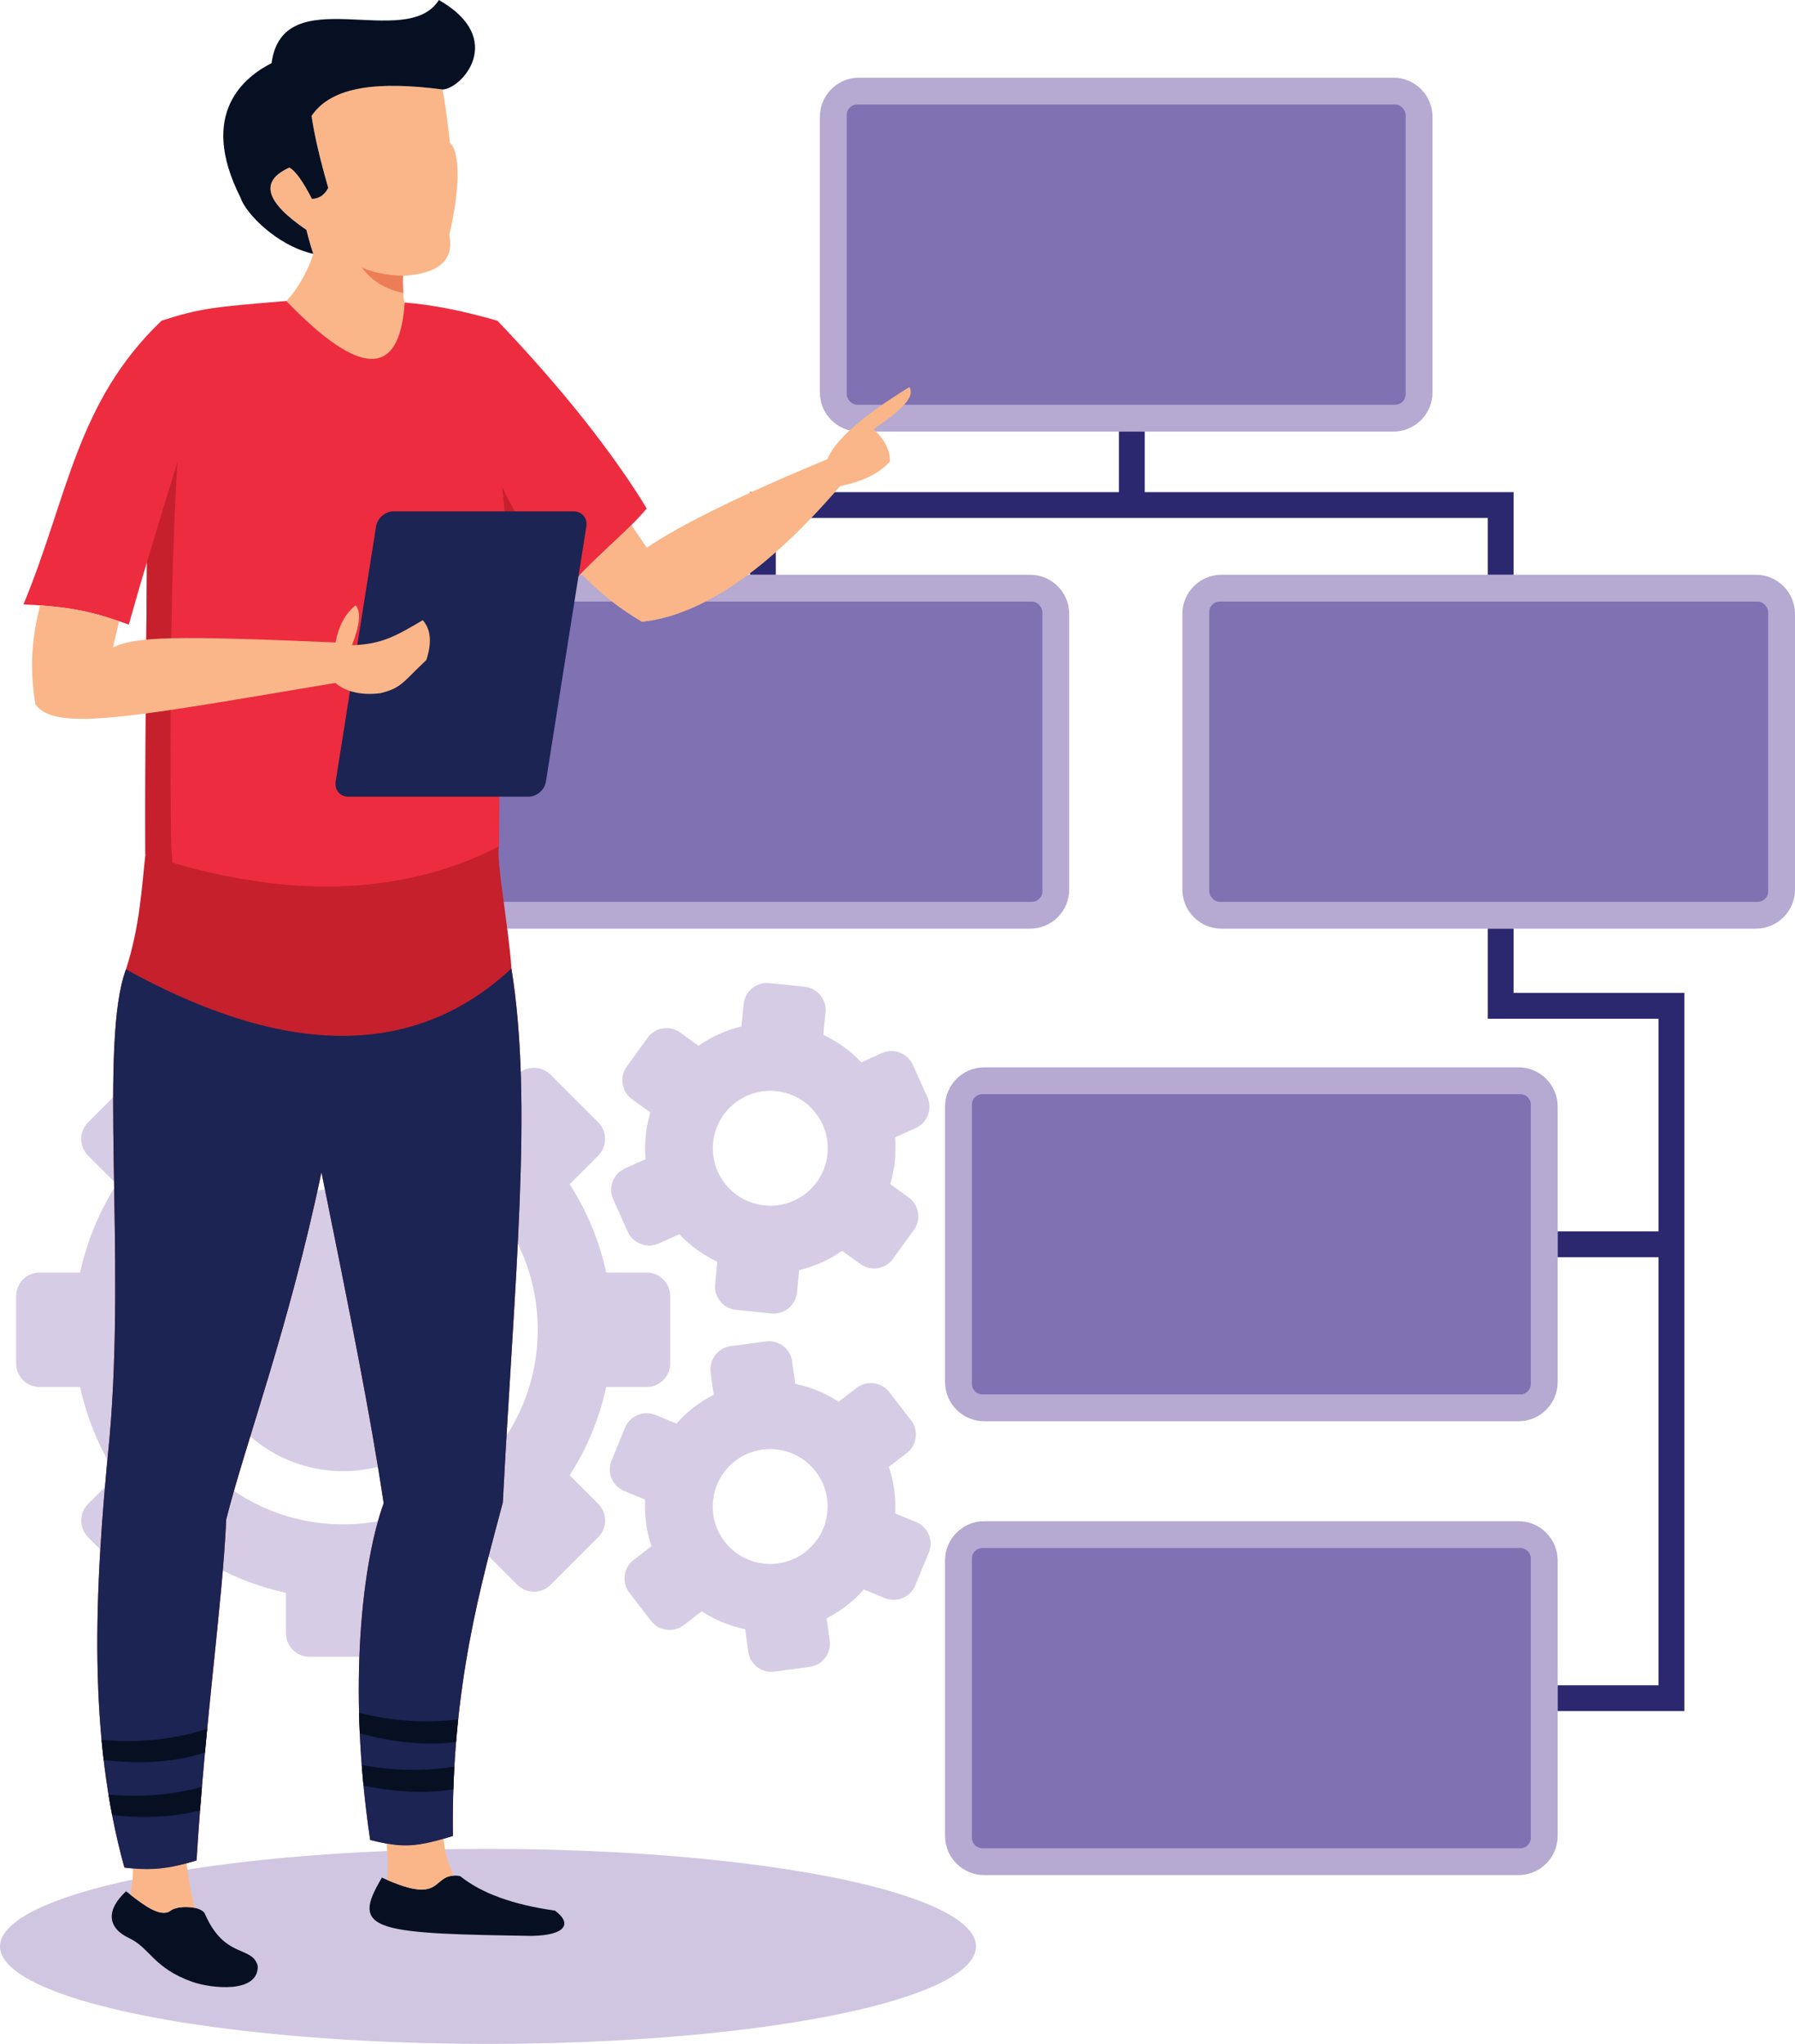 <?xml version="1.0" encoding="UTF-8"?><svg id="a" xmlns="http://www.w3.org/2000/svg" viewBox="0 0 1365.12 1554.53"><ellipse cx="371.14" cy="1480.36" rx="371.14" ry="74.17" style="fill:#d1c6e2;"/><path d="M150.29,839.13c20.87-13.44,43.66-22.7,67.17-27.8v-30.82c0-9.83,8.03-17.86,17.86-17.86h12.67s25.98,0,25.98,0h12.68c9.83,0,17.86,8.04,17.86,17.86v30.82c23.51,5.09,46.29,14.35,67.17,27.8l21.77-21.78c6.95-6.95,18.32-6.95,25.26,0l8.96,8.96,18.37,18.37,8.96,8.96c6.95,6.95,6.95,18.32,0,25.27l-21.77,21.76c13.45,20.88,22.71,43.66,27.8,67.17h30.81c9.83,0,17.87,8.04,17.87,17.87v12.67s0,25.98,0,25.98v12.68c0,9.83-8.03,17.86-17.86,17.86h-30.81c-5.09,23.51-14.36,46.29-27.8,67.17l21.78,21.77c6.95,6.95,6.95,18.31,0,25.26l-8.96,8.96-18.38,18.37-8.96,8.96c-6.95,6.95-18.32,6.95-25.26,0l-21.77-21.77c-20.88,13.44-43.66,22.71-67.17,27.79v30.82c0,9.83-8.03,17.86-17.86,17.86h-51.33c-9.83,0-17.86-8.04-17.86-17.86v-30.82c-23.51-5.09-46.29-14.35-67.16-27.79l-21.77,21.77c-6.95,6.95-18.32,6.95-25.27,0l-8.96-8.96-18.37-18.36-8.96-8.96c-6.95-6.95-6.95-18.32,0-25.27l21.77-21.76c-13.45-20.88-22.71-43.66-27.8-67.17H30.12c-9.83,0-17.86-8.03-17.86-17.86v-51.33c0-9.83,8.03-17.86,17.86-17.86h30.81c5.09-23.51,14.36-46.29,27.8-67.17l-21.77-21.77c-6.95-6.95-6.95-18.32,0-25.26l8.96-8.96,18.37-18.37,8.96-8.96c6.95-6.95,18.31-6.95,25.26,0l21.78,21.78h0Zm434.72-91.4c-9.71-.99-18.46,6.14-19.44,15.85l-1.75,17.13c-11.81,2.81-22.86,7.83-32.6,14.66l-13.98-10.08c-7.91-5.71-19.05-3.91-24.76,4l-15.85,21.96c-5.71,7.91-3.91,19.05,4,24.76l13.97,10.08c-1.68,5.65-2.87,11.54-3.49,17.61-.62,6.07-.64,12.08-.14,17.95l-15.71,7.05c-8.9,4-12.91,14.55-8.91,23.45l11.1,24.71c4,8.9,14.54,12.92,23.44,8.92l15.73-7.06c8.16,8.65,17.96,15.8,28.98,20.93l-1.75,17.13c-.99,9.7,6.14,18.45,15.85,19.44l26.95,2.75c9.7,.99,18.46-6.14,19.44-15.85l1.75-17.12c11.82-2.8,22.86-7.83,32.6-14.66l13.97,10.08c7.92,5.71,19.06,3.91,24.76-4l15.86-21.97c5.71-7.91,3.91-19.05-4-24.77l-13.97-10.08c1.68-5.64,2.86-11.53,3.48-17.6s.65-12.08,.14-17.95l15.72-7.06c8.89-3.99,12.91-14.54,8.92-23.44l-11.1-24.71c-4-8.9-14.55-12.91-23.45-8.92l-15.72,7.06c-8.16-8.65-17.97-15.8-28.98-20.93l1.75-17.12c.99-9.71-6.14-18.46-15.85-19.45l-26.95-2.75h0Zm.81,81.93c24.13,0,43.69,19.56,43.69,43.69s-19.56,43.68-43.69,43.68-43.69-19.56-43.69-43.68,19.56-43.69,43.69-43.69h0Zm-30.17,194.18c-9.67,1.3-16.51,10.28-15.21,19.95l2.3,17.06c-10.84,5.48-20.4,12.94-28.28,21.85l-15.94-6.55c-9.03-3.71-19.44,.64-23.15,9.66l-10.3,25.05c-3.71,9.03,.64,19.44,9.66,23.15l15.93,6.54c-.32,5.89-.1,11.89,.72,17.94,.82,6.06,2.19,11.9,4.05,17.49l-13.63,10.52c-7.72,5.96-9.16,17.16-3.2,24.88l16.55,21.44c5.96,7.73,17.16,9.17,24.88,3.21l13.64-10.53c9.96,6.51,21.15,11.17,33.06,13.61l2.29,17.05c1.3,9.68,10.27,16.52,19.94,15.22l26.84-3.61c9.67-1.3,16.51-10.27,15.21-19.94l-2.29-17.06c10.84-5.49,20.4-12.95,28.28-21.86l15.94,6.55c9.02,3.71,19.44-.64,23.14-9.66l10.3-25.05c3.71-9.03-.63-19.44-9.65-23.15l-15.94-6.54c.32-5.88,.1-11.88-.71-17.94-.82-6.06-2.19-11.89-4.05-17.49l13.64-10.52c7.72-5.96,9.16-17.16,3.21-24.88l-16.55-21.44c-5.96-7.73-17.16-9.16-24.89-3.21l-13.64,10.53c-9.96-6.51-21.16-11.18-33.06-13.6l-2.29-17.06c-1.3-9.67-10.28-16.51-19.94-15.21l-26.85,3.61h0Zm30.07,78.29c24.13,0,43.68,19.56,43.68,43.68s-19.55,43.68-43.68,43.68-43.68-19.56-43.68-43.68,19.56-43.68,43.68-43.68h0Zm-324.75-238.74c-40.86,0-77.87,16.56-104.65,43.35-26.78,26.78-43.35,63.78-43.35,104.64s16.56,77.87,43.35,104.65c26.78,26.78,63.78,43.35,104.65,43.35s77.86-16.57,104.64-43.35c26.79-26.78,43.35-63.78,43.35-104.65s-16.57-77.86-43.35-104.64c-26.78-26.79-63.78-43.35-104.64-43.35h0Zm76.06,71.93c-19.46-19.46-46.35-31.5-76.06-31.5s-56.6,12.04-76.06,31.5c-19.47,19.46-31.5,46.35-31.5,76.06s12.04,56.6,31.5,76.06c19.46,19.46,46.35,31.5,76.06,31.5s56.6-12.04,76.06-31.5c19.46-19.47,31.5-46.36,31.5-76.06s-12.04-56.6-31.5-76.06Z" style="fill:#d7cce5; fill-rule:evenodd;"/><path d="M653.29,59.07h406.37c16.43,0,29.76,13.34,29.76,29.76v209.66c0,16.43-13.34,29.76-29.76,29.76h-406.37c-16.43,0-29.76-13.34-29.76-29.76V88.83c0-16.43,13.34-29.76,29.76-29.76Z" style="fill:#b6a9d2;"/><rect x="643.96" y="79.49" width="425.05" height="228.34" rx="7.93" ry="7.93" style="fill:#8071b3;"/><path d="M377.01,437.14h406.37c16.43,0,29.76,13.34,29.76,29.76v209.66c0,16.43-13.34,29.76-29.76,29.76H377.01c-16.43,0-29.76-13.34-29.76-29.76v-209.66c0-16.43,13.34-29.76,29.76-29.76Z" style="fill:#b6a9d2;"/><rect x="367.68" y="457.56" width="425.05" height="228.33" rx="7.93" ry="7.93" style="fill:#8071b3;"/><path d="M928.98,437.14h406.37c16.43,0,29.76,13.34,29.76,29.76v209.66c0,16.43-13.34,29.76-29.76,29.76h-406.38c-16.43,0-29.76-13.34-29.76-29.76v-209.66c0-16.43,13.34-29.76,29.76-29.76Z" style="fill:#b6a9d2;"/><rect x="919.65" y="457.56" width="425.05" height="228.33" rx="7.93" ry="7.93" style="fill:#8071b3;"/><path d="M748.49,811.78h406.38c16.36,0,29.75,13.39,29.75,29.76v209.66c0,16.37-13.39,29.76-29.75,29.76h-406.38c-16.38,0-29.76-13.39-29.76-29.76v-209.66c0-16.36,13.39-29.76,29.76-29.76Z" style="fill:#b6a9d2; fill-rule:evenodd;"/><path d="M747.08,832.21h409.19c4.37,0,7.93,3.56,7.93,7.92v212.48c0,4.36-3.56,7.93-7.93,7.93h-409.19c-4.36,0-7.93-3.57-7.93-7.93v-212.48c0-4.36,3.57-7.92,7.93-7.92Z" style="fill:#8071b3; fill-rule:evenodd;"/><path d="M748.49,1156.97h406.38c16.36,0,29.75,13.39,29.75,29.76v209.66c0,16.37-13.39,29.76-29.75,29.76h-406.38c-16.38,0-29.76-13.39-29.76-29.76v-209.66c0-16.37,13.39-29.76,29.76-29.76Z" style="fill:#b6a9d2; fill-rule:evenodd;"/><path d="M747.08,1177.4h409.19c4.38,0,7.93,3.55,7.93,7.93v212.47c0,4.38-3.55,7.93-7.93,7.93h-409.19c-4.38,0-7.93-3.55-7.93-7.93v-212.47c0-4.38,3.55-7.93,7.93-7.93Z" style="fill:#8071b3;"/><polygon points="570.38 437.14 570.38 374.3 850.94 374.3 850.94 328.25 870.58 328.25 870.58 374.3 1151.13 374.3 1151.13 437.14 1131.49 437.14 1131.49 393.94 590.02 393.94 590.02 437.14 570.38 437.14" style="fill:#2b2870; fill-rule:evenodd;"/><polygon points="1151.13 706.32 1151.13 755.2 1280.96 755.2 1280.96 1301.39 1184.62 1301.39 1184.62 1281.75 1261.32 1281.75 1261.32 956.19 1184.62 956.19 1184.62 936.55 1261.32 936.55 1261.32 774.84 1131.49 774.84 1131.49 706.32 1151.13 706.32" style="fill:#2b2870; fill-rule:evenodd;"/><path d="M203.57,236.27c8.16,.58,16.02-9.1,18.29-11.99,8.68-11.01,14.21-23.95,16.44-31.2-1.69-4.82-3.46-10.91-5.31-18.27-31.44-21.35-35.73-37.15-12.88-47.39,4.6,2.58,10.31,10.53,17.14,23.85,5.45-.21,9.58-3,12.39-8.36-6.5-22.48-10.71-40.73-12.68-54.77,15.48-23.02,51.72-26.3,99.68-20.09,2.22,12.77,4.05,26.29,5.48,40.56,8.48,7.81,7.38,36.78-.43,70.16,3.9,18.98-7.81,29.34-35.16,31.08-.27,4.58,.16,9.85,.24,13.07,.07,2.91,.17,8.6,3.22,9.49l5.07,1.25c-.51,67.87-35.25,80.92-111.48,2.61Z" style="fill:#fab688; fill-rule:evenodd;"/><path d="M336.64,68.06c-47.97-6.22-84.2-2.93-99.68,20.09,1.97,14.03,6.18,32.29,12.68,54.77-2.81,5.35-6.95,8.14-12.39,8.36-6.83-13.32-12.54-21.27-17.15-23.85-22.84,10.24-18.55,26.04,12.89,47.39,1.84,7.36,3.62,13.44,5.31,18.27-28.29-6.33-51.94-31.62-55.27-42.56-32.99-65.02,3.8-92.48,23.49-102.5,8.69-64.39,102.55-8.72,127.25-48.02,51.67,29.48,17.39,67.48,2.88,68.06Z" style="fill:#071023; fill-rule:evenodd;"/><path d="M275.01,203.25c7.67,3.79,18.17,5.99,31.52,6.61-.26,4.52-.07,9.72,.22,12.94-13.42-2.59-24-9.1-31.74-19.55Z" style="fill:#ed7d57; fill-rule:evenodd;"/><path d="M146.37,1507.37c-29.79-10.49-32.19-25.84-48.24-33.34-16.17-7.55-18.02-21-2.22-35.6,11.68,9.33,26.16,20.8,33.84,14.72,5.12-4.06,22.5-3.79,25.94,2.12,15.13,35.18,36.18,24.03,40.34,40.04,.48,21.32-35.99,16.88-49.65,12.06Z" style="fill:#071023; fill-rule:evenodd;"/><path d="M404.52,1472.38c-52.46-.84-91.69-1.47-109.8-7.19-19.55-6.17-15.51-18.09-4.27-37.16,49.45,22.75,36.27-4.68,59.4-1.19,16.25,13.08,40.33,21.85,72.2,26.3,13.49,9.95,8,18.8-17.52,19.24Z" style="fill:#071023; fill-rule:evenodd;"/><path d="M378.32,243.95c-26.19-7.6-49.71-12.21-70.55-13.83-3.78,57.54-33.79,57.14-90.05-1.2-54.18,4.55-64.78,5.25-94.85,15-65.04,62.13-71.03,133.85-105.03,215.79,37.64,1.68,54.54,6.22,80.13,15.34,5.49-19.64,10.1-35.45,13.8-47.42-1.05,108.06-1.44,182.1-1.2,222.11,124.51,49.33,227.06,32.45,268.95-5.99,.58-96.05,1.38-172.09,2.4-228.12,14.89,17.55,28.7,31.16,41.43,40.82,30.52-35,51.2-49.09,68.51-69.72-38.32-62.92-93.23-121.46-113.54-142.79Z" style="fill:#ed2c3f; fill-rule:evenodd;"/><path d="M629.22,349.21c-65.4,27.17-111.19,49.63-137.38,67.36l-11.63-17.21c-10.81,10.84-23.17,21.46-38.23,36.89,13.93,14.58,28.87,26.57,46.29,36.7,45.44-4.85,95.67-39.28,150.69-103.25,17.11-3.42,29.71-9.61,37.78-18.6,.43-8.25-3.72-16.51-12.46-24.79,22.81-14.87,31.89-25.51,27.24-31.92-35.74,22.1-56.51,40.38-62.3,54.82Z" style="fill:#fab688; fill-rule:evenodd;"/><path d="M379.52,643.76c-2.46,9.35,7.72,64.22,9.41,92.83,16.55,102.18,2.37,235.17-6.54,406.19-15.95,60.26-39.48,140.57-37.95,253.6-27.77,8.49-37.84,9.37-62.91,3-17.52-117.97-5.57-212.43,10.27-256.06-10.14-67.43-25.28-142.92-47.32-251.79-24.83,118.64-58.05,206.69-72.44,264.14-2.84,64.05-15.8,150.5-22.57,259.33-20.63,6.21-33.46,8-54.85,5.4-27.76-100.04-23.1-208.91-11.34-326.58,12.52-141.47-8.12-301.21,12.54-356.59,10.57-32.81,11.92-61.94,14.77-87.48,103.87,34.57,193.52,32.57,268.94-6Z" style="fill:#c6202d; fill-rule:evenodd;"/><path d="M129.73,539.99c-6.67,.99-12.98,1.87-18.92,2.67-.31,47.67-.39,83.37-.24,107.11,5.88,2.63,14.16,5.67,20.6,6.43-.04-3.06-.99-10.13-1.03-13.15-.41-36.45-.56-70.79-.42-103.06h0Zm304.4-95.49c-18.33-15.27-35.78-40.06-52.35-74.37,1.86,11.95,2.61,27.95,2.23,47.98,14.1,16.36,27.21,29.15,39.34,38.36,3.73-4.28,7.32-8.26,10.78-11.97h0Zm-299.22-92.94c-8.07,25.99-15.8,51.34-23.14,76.08-.2,20.89-.38,40.5-.53,58.84,5.34-.5,11.59-.84,19.01-1.02,.76-50.72,2.32-95.36,4.67-133.9Z" style="fill:#c6202d; fill-rule:evenodd;"/><path d="M299.25,388.93h137.06c6.29,0,10.61,5.14,9.61,11.42l-30.76,194.17c-.99,6.29-6.95,11.42-13.23,11.42h-137.06c-6.29,0-10.61-5.14-9.61-11.42l30.76-194.17c.99-6.28,6.95-11.42,13.23-11.42Z" style="fill:#1b2452; fill-rule:evenodd;"/><path d="M30.47,460.44c-5.93,24.04-8.39,46.03-3.55,75.19,14.79,21.48,74.49,9.47,228.19-16.21,5.51,5.03,16.91,10.03,34.22,7.8,16.08-4,16.85-8.2,34.88-25.21,4.37-13.23,3.48-23.34-2.7-30.31-20.3,11.95-30.99,18.3-53.85,19.06,6.08-15.66,7-25.77,2.75-30.33-7.8,6.25-12.89,15.66-15.24,28.21-121.18-5.26-153.14-4.56-169.26,3.9,1.75-7.61,3.29-14.29,4.65-20.06-18.87-6.43-34.22-10.16-60.09-12.03Z" style="fill:#fab688; fill-rule:evenodd;"/><path d="M293.93,1402.14c1.24,10.28,1.41,19.52,.53,27.68,41.38,17.98,34.34-2.78,50.88-3.29-4.15-7.31-6.84-16.65-8.08-28.02-18.04,5.17-28.3,6.33-43.34,3.63h0Zm-192.8,18.95c.02,7.49-.71,14.07-2.18,19.75,11.06,8.75,23.78,17.87,30.8,12.31,3.37-2.67,12.03-3.46,18.54-2.02-2.69-9.04-4.8-20.37-6.35-33.97-14.5,3.91-25.64,5.21-40.81,3.92Z" style="fill:#fab688; fill-rule:evenodd;"/><path d="M388.93,736.6c-73.05,68.12-170.76,68.33-293.12,.65-20.66,55.38-.02,215.12-12.54,356.59-11.76,117.67-16.42,226.54,11.34,326.58,2.26,.28,4.44,.5,6.52,.68,15.16,1.29,26.31-.01,40.81-3.92,2.4-.64,4.9-1.36,7.52-2.15,6.77-108.84,19.73-195.29,22.57-259.33,14.39-57.46,47.61-145.5,72.44-264.14,22.04,108.87,37.19,184.35,47.32,251.79-15.84,43.63-27.79,138.09-10.27,256.06,4.57,1.16,8.64,2.08,12.41,2.76,15.04,2.7,25.29,1.54,43.34-3.63,2.26-.65,4.64-1.36,7.17-2.13-1.53-113.03,22-193.34,37.95-253.6,8.91-171.02,23.09-304.01,6.54-406.19Z" style="fill:#1b2452; fill-rule:evenodd;"/><path d="M273.62,1318.33c26.65,7.25,51.06,9.43,73.21,6.55,.48-5.85,1.02-11.59,1.61-17.24-24.29,3.16-49.42,1.53-75.37-4.88,.12,5.11,.3,10.3,.55,15.56h0Zm-194.78,20.29c28.99,3.47,54.66,1.55,77.03-5.75,.56-6.09,1.13-12.09,1.69-18-25.09,8.19-51.87,10.99-80.34,8.4,.48,5.14,1.02,10.26,1.61,15.35h0Zm73.28,38.3c.47-6.04,.95-11.99,1.44-17.87-22.39,6.12-46.06,8.09-71.05,5.89,.84,5.19,1.76,10.36,2.75,15.51,24.72,2.77,47.01,1.6,66.86-3.53h0Zm193.41-33.34c-22.59,3.74-46.08,3.33-70.45-1.22,.39,5.17,.84,10.39,1.36,15.67,24.92,5.27,47.69,6.21,68.32,2.82,.2-5.85,.45-11.61,.77-17.27Z" style="fill:#071023; fill-rule:evenodd;"/></svg>